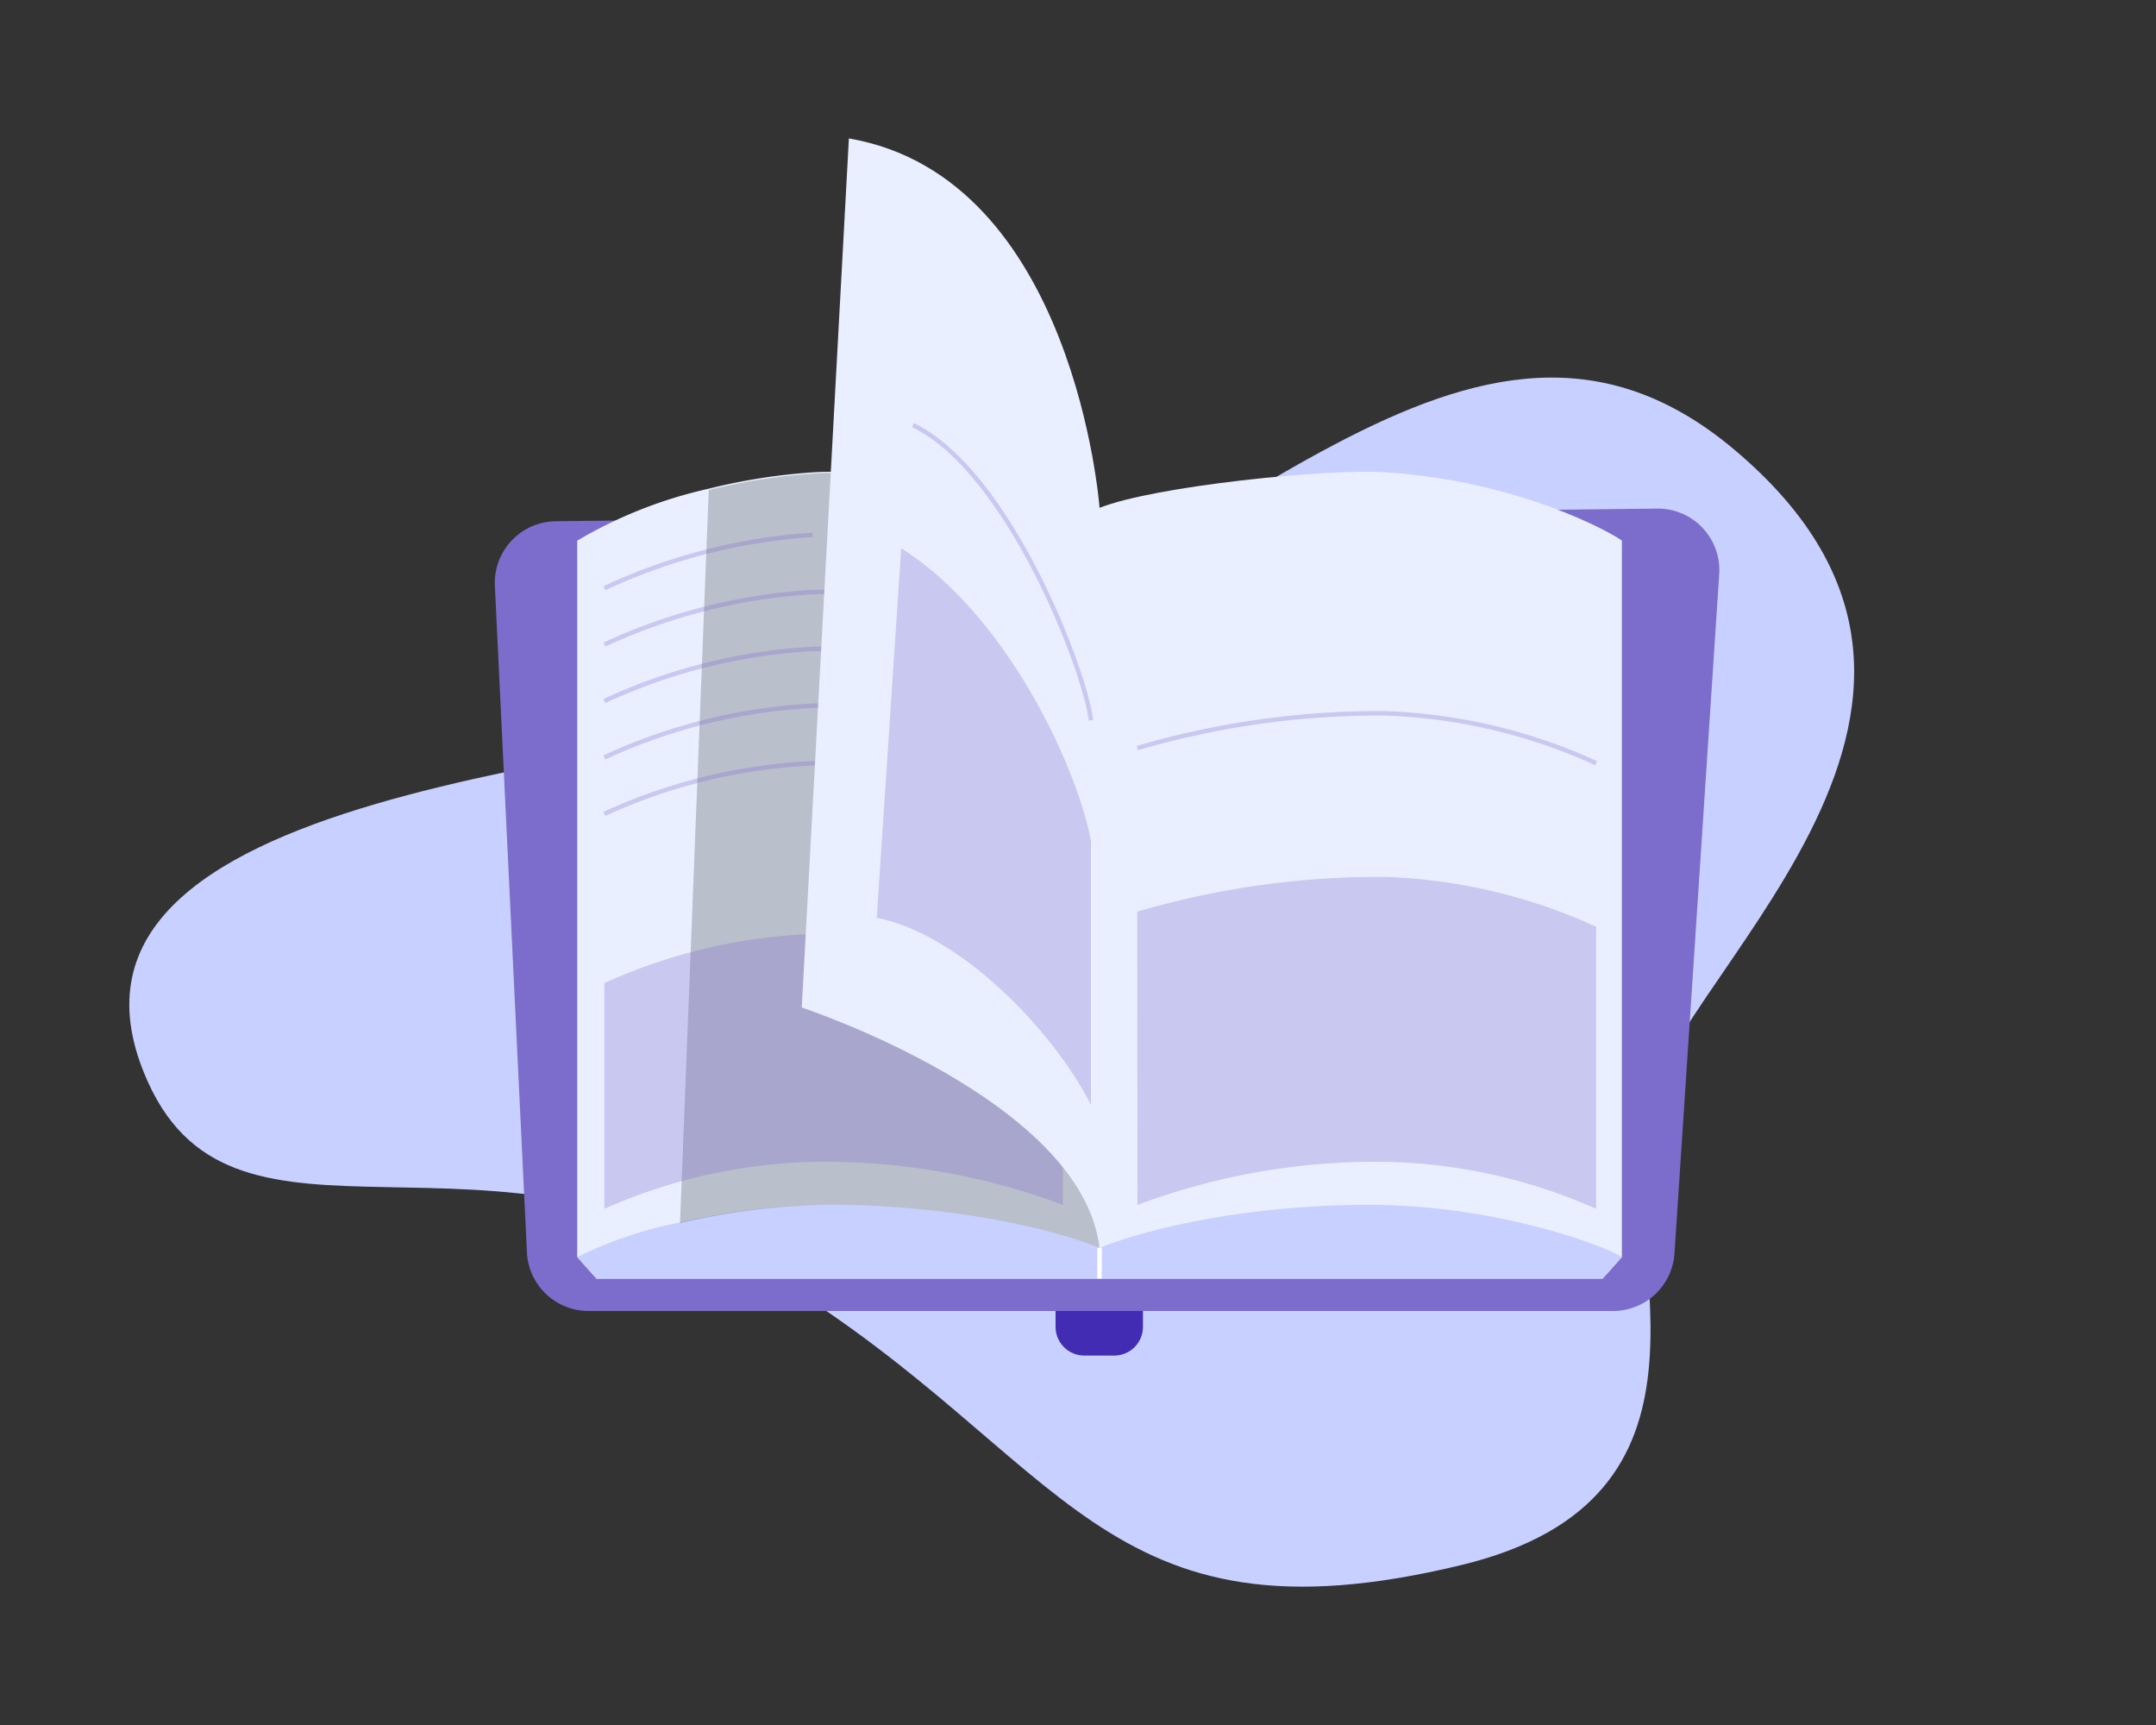 <svg id="Calque_1" data-name="Calque 1" xmlns="http://www.w3.org/2000/svg" viewBox="0 0 150 120"><rect x="0" y="0" width="150" height="120" fill="#333333" stroke="none"/><defs><style>.cls-1{fill:#c8d0ff;}.cls-2,.cls-9{fill:#7c6ccb;}.cls-3{fill:#432cb4;}.cls-4{fill:#e9efff;}.cls-5{opacity:0.2;}.cls-6,.cls-8,.cls-9{opacity:0.3;}.cls-10,.cls-11,.cls-7,.cls-8{fill:none;}.cls-7,.cls-8{stroke:#7c6ccb;}.cls-10,.cls-7,.cls-8{stroke-miterlimit:10;stroke-width:0.31px;}.cls-10{stroke:#fff;}</style></defs><title>classes</title><path class="cls-1" d="M190.27,328.24c-9.54-20.92,35.13-21.87,49.25-26.69,25.43-8.69,42.84-32.71,61.08-17.37,21.59,18.15-5.39,37.18-6.47,47.14-1,9.39,6.52,25.86-12.5,30.46-25.18,6.1-27.34-7.48-47.66-19.92S196.48,341.86,190.27,328.24Z" transform="translate(-179.95 -252.91)"/><path class="cls-2" d="M218.61,289.17l76.63-.88a4.28,4.28,0,0,1,4.32,4.57l-3.11,47.25a4.29,4.29,0,0,1-4.28,4H220.89a4.29,4.29,0,0,1-4.28-4.08l-2.23-46.36A4.29,4.29,0,0,1,218.61,289.17Z" transform="translate(-179.95 -252.91)"/><path class="cls-3" d="M73.47,91.2h6.05a0,0,0,0,1,0,0v1.1a2,2,0,0,1-2,2H75.44a2,2,0,0,1-2-2V91.2A0,0,0,0,1,73.47,91.2Z"/><path class="cls-4" d="M256.45,288.24v53.62h-35l-1.34-1.5V290.52a31.42,31.42,0,0,1,9.13-3.61,41.65,41.65,0,0,1,7.24-1.14C240.63,285.49,252.71,286.74,256.45,288.24Z" transform="translate(-179.95 -252.91)"/><path class="cls-1" d="M256.45,339.72v2.14h-35l-1.34-1.5a28.42,28.42,0,0,1,7.14-2.41,48,48,0,0,1,10.41-1.23C245.61,336.71,252.71,338.22,256.45,339.72Z" transform="translate(-179.95 -252.91)"/><path class="cls-5" d="M256.45,288.24v51.48c-3.74-1.5-10.84-3-18.78-3A48,48,0,0,0,227.26,338l2-51a41.65,41.65,0,0,1,7.24-1.14C240.63,285.49,252.71,286.74,256.45,288.24Z" transform="translate(-179.95 -252.91)"/><g class="cls-6"><path class="cls-7" d="M222,293.83a40.32,40.32,0,0,1,14.49-3.71" transform="translate(-179.95 -252.91)"/></g><path class="cls-8" d="M222,297.75a40.21,40.21,0,0,1,14.54-3.66,78.91,78.91,0,0,1,17.38,1.85" transform="translate(-179.95 -252.91)"/><path class="cls-8" d="M222,301.68a39.36,39.36,0,0,1,14.59-3.63,74.82,74.82,0,0,1,17.33,2" transform="translate(-179.95 -252.91)"/><path class="cls-8" d="M222,305.6A39.26,39.26,0,0,1,236.64,302a70.43,70.43,0,0,1,17.28,2.07" transform="translate(-179.95 -252.91)"/><path class="cls-8" d="M222,309.53A38.89,38.89,0,0,1,236.68,306a66.48,66.48,0,0,1,17.24,2.19" transform="translate(-179.95 -252.91)"/><path class="cls-9" d="M253.92,320.41a57.15,57.15,0,0,0-17.09-2.54A38.46,38.46,0,0,0,222,321.3V337a37.87,37.87,0,0,1,15-3.27,47.2,47.2,0,0,1,16.9,3Z" transform="translate(-179.95 -252.91)"/><path class="cls-4" d="M256.45,288.24v53.62h35l1.34-1.5V290.52c-.76-.58-7.16-4.13-16.37-4.75C272.26,285.49,260.18,286.74,256.45,288.24Z" transform="translate(-179.95 -252.91)"/><path class="cls-1" d="M256.45,339.72v2.14h35l1.34-1.5c-.76-.58-8.31-3.61-17.54-3.64C267.28,336.71,260.18,338.22,256.45,339.72Z" transform="translate(-179.95 -252.91)"/><line class="cls-10" x1="76.5" y1="86.8" x2="76.5" y2="88.94"/><path class="cls-8" d="M291,306a38.47,38.47,0,0,0-14.77-3.47,60,60,0,0,0-17.15,2.42" transform="translate(-179.95 -252.91)"/><path class="cls-9" d="M259.07,316.33a60,60,0,0,1,17.15-2.42A38.28,38.28,0,0,1,291,317.38V337a37.81,37.81,0,0,0-15-3.27,47.25,47.25,0,0,0-16.91,3Z" transform="translate(-179.95 -252.91)"/><path class="cls-4" d="M256.45,288.24s-1.71-23-17.44-25.7L235.73,323s19.54,6.42,20.72,16.75Z" transform="translate(-179.95 -252.91)"/><path class="cls-9" d="M242.65,291.05c7.14,4.47,12.14,14.87,13.2,20.33v18.38c-2.73-5.34-9.21-11.9-14.9-13Z" transform="translate(-179.95 -252.91)"/><path class="cls-8" d="M243.47,282.48c6.69,3.25,12,17.14,12.38,20.54" transform="translate(-179.95 -252.91)"/><rect class="cls-11" width="150" height="120"/></svg>